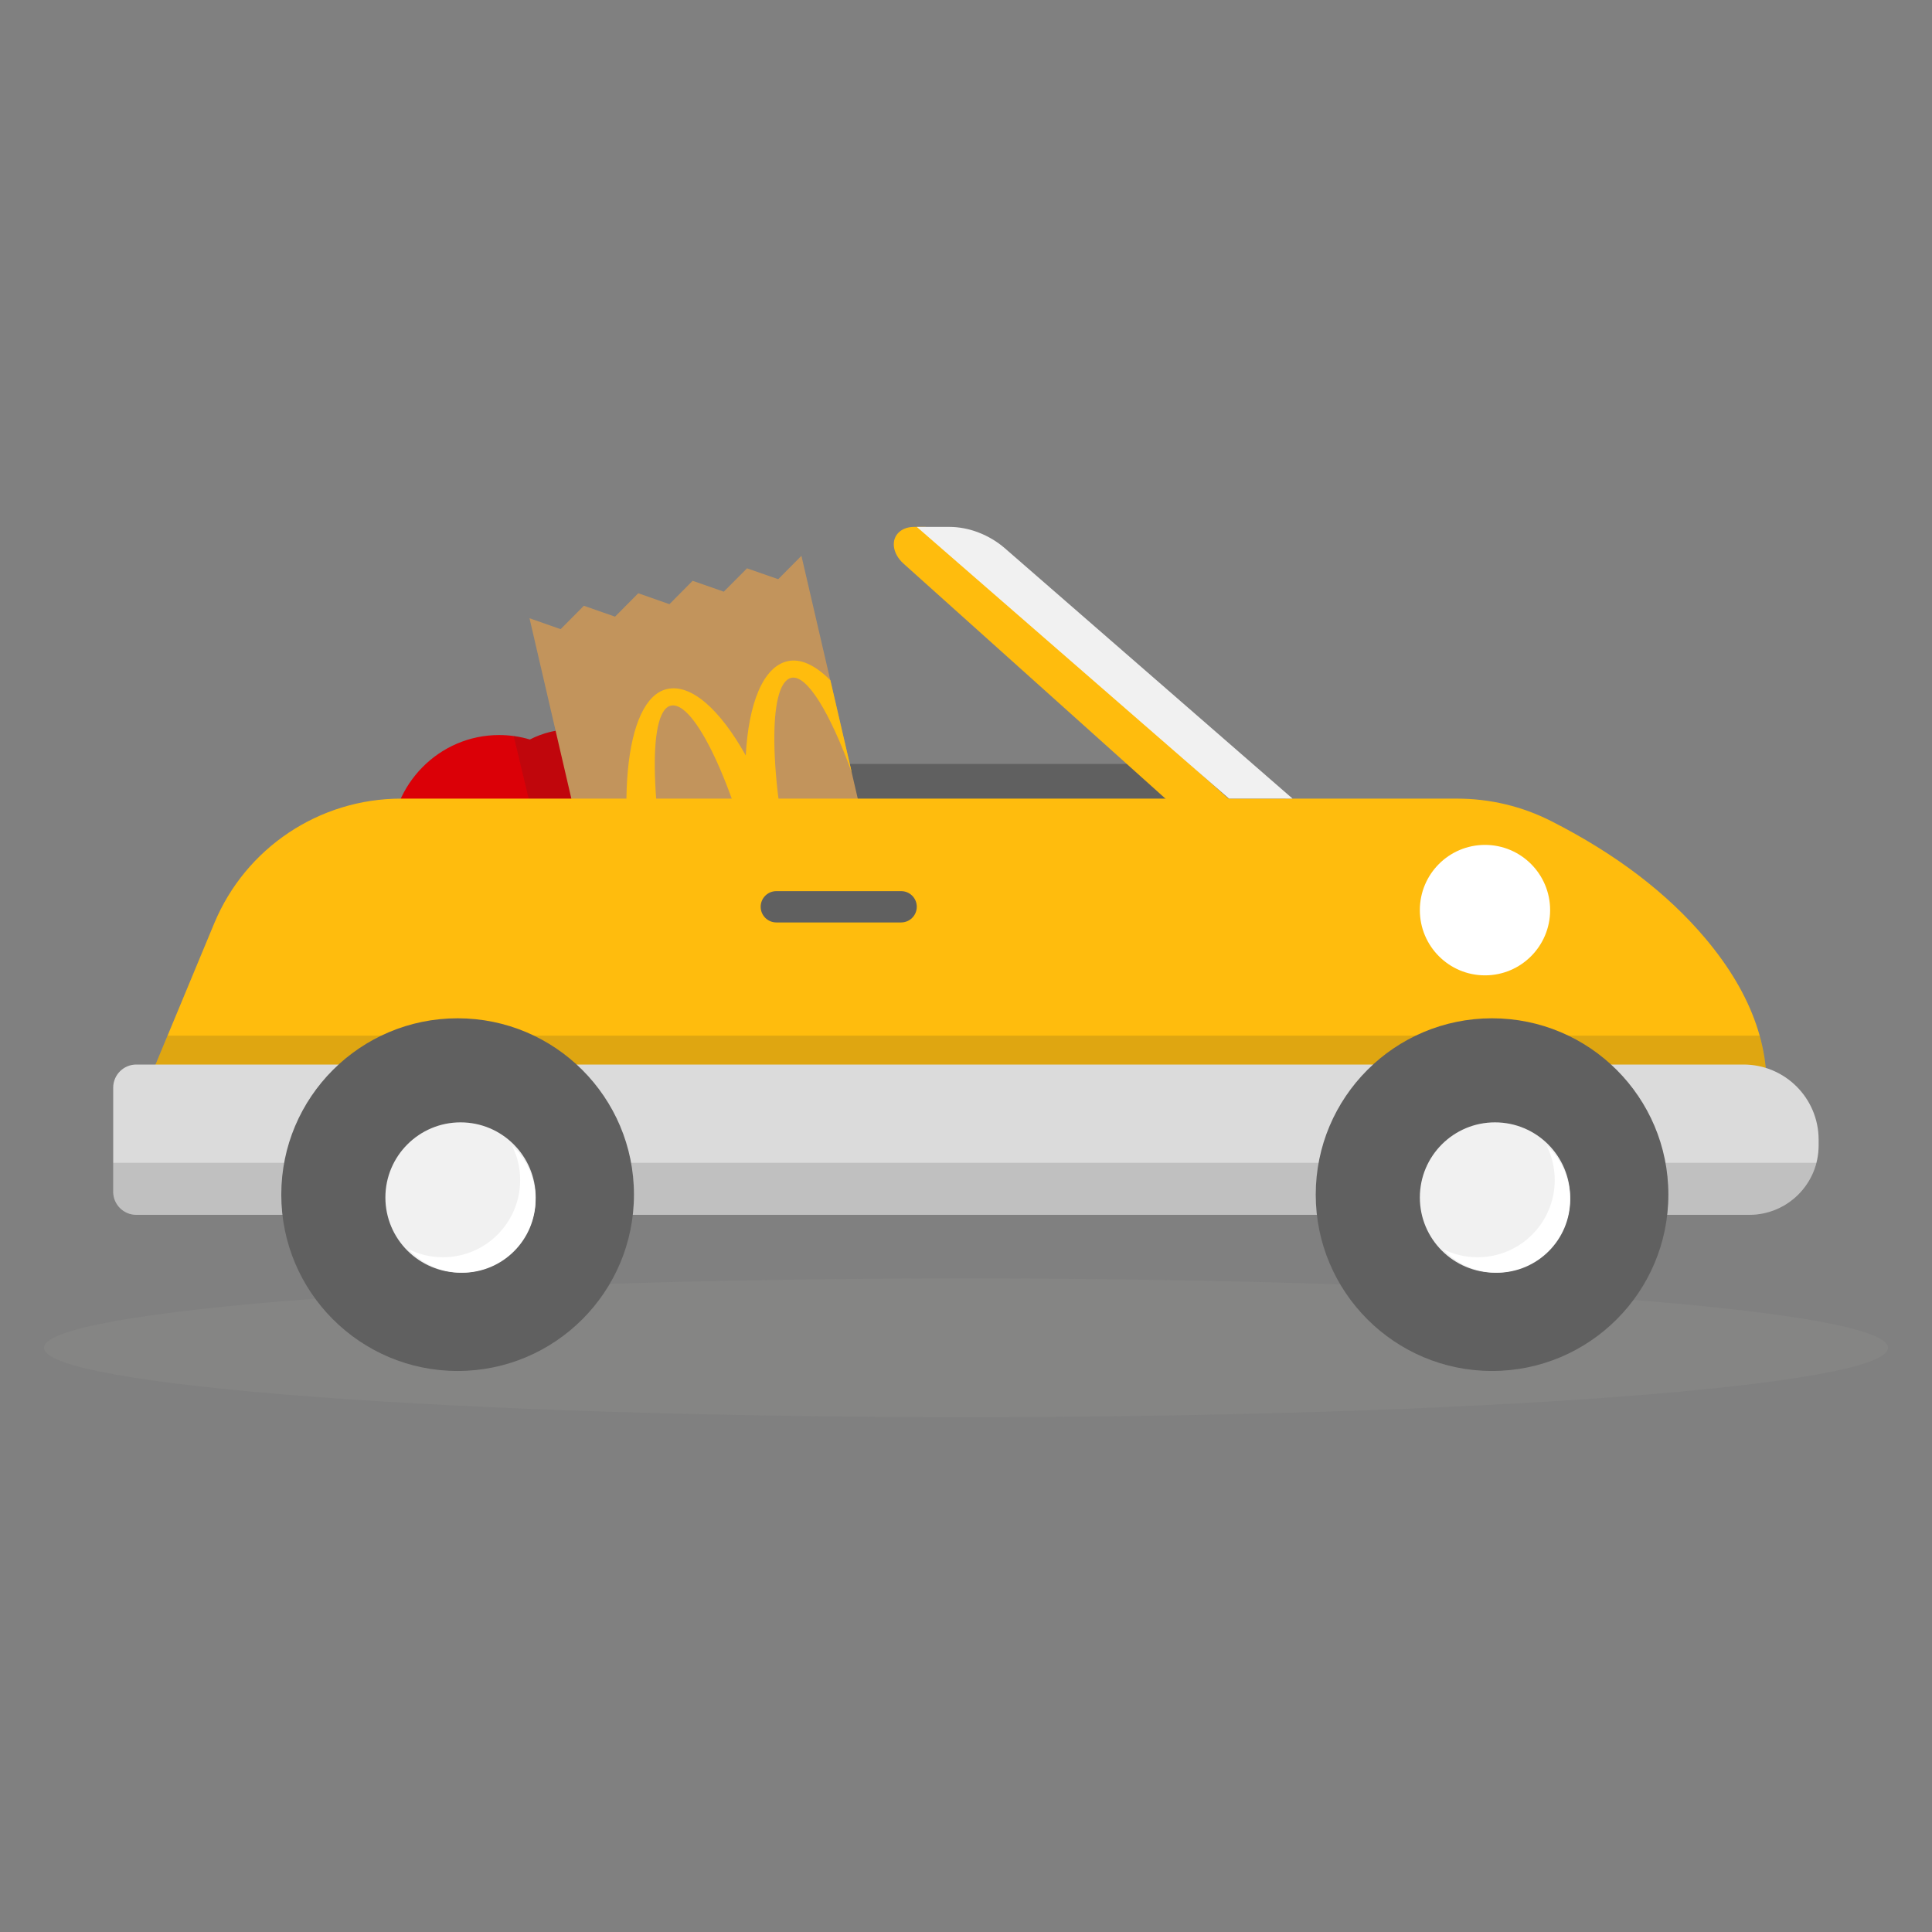 <svg width="44" height="44" viewBox="0 0 44 44" fill="none" xmlns="http://www.w3.org/2000/svg">
<rect x="0" y="0" width="44" height="44" fill="#808080" stroke="none"/>
<path d="M43 30.695C43 31.568 33.598 32.275 22 32.275C10.402 32.275 1 31.568 1 30.695C1 29.823 10.402 29.115 22 29.115C33.598 29.115 43 29.823 43 30.695Z" fill="#A0A09F" fill-opacity="0.15"/>
<path d="M8.375 23.972C8.375 20.341 11.318 17.398 14.948 17.398H26.018C29.944 17.398 33.127 20.582 33.127 24.508H8.912C8.615 24.508 8.375 24.268 8.375 23.972Z" fill="#606060"/>
<path d="M12.067 16.842C12.361 16.692 12.693 16.607 13.045 16.607C14.245 16.607 15.218 17.593 15.218 18.808C15.218 19.999 14.284 20.969 13.117 21.008C12.67 21.462 12.052 21.742 11.368 21.742C10.004 21.742 8.898 20.622 8.898 19.241C8.898 17.86 10.004 16.74 11.368 16.74C11.611 16.74 11.846 16.776 12.067 16.842Z" fill="#DB0007"/>
<path d="M13.046 16.607C13.252 16.607 13.451 16.636 13.64 16.691L13.64 19.372H12.323L11.699 16.762C11.826 16.779 11.949 16.806 12.069 16.842C12.363 16.692 12.695 16.607 13.046 16.607Z" fill="#292929" fill-opacity="0.15"/>
<path fill-rule="evenodd" clip-rule="evenodd" d="M18.252 12.658L20.079 20.532C20.13 20.75 19.997 20.966 19.784 21.015L14.365 22.259C14.151 22.309 13.937 22.172 13.886 21.955L12.059 14.08L12.768 14.329L13.297 13.796L14.007 14.044L14.536 13.511L15.246 13.76L15.774 13.227L16.484 13.475L17.013 12.943L17.723 13.191L18.252 12.658Z" fill="#C2945C"/>
<path fill-rule="evenodd" clip-rule="evenodd" d="M17.933 15.059C18.235 14.989 18.571 15.151 18.912 15.494L19.399 17.595C18.901 16.225 18.374 15.356 18.021 15.437C17.48 15.562 17.511 17.699 18.09 20.209L17.306 20.39C16.727 17.88 15.818 15.946 15.276 16.071C14.735 16.196 14.805 18.502 15.433 21.221L14.649 21.402C13.973 18.474 14.215 15.917 15.189 15.693C15.743 15.565 16.402 16.164 16.984 17.205C17.049 16.015 17.379 15.187 17.933 15.059Z" fill="#FFBC0D"/>
<path d="M9.135 18.188H33.185C33.932 18.188 34.669 18.364 35.334 18.703C36.803 19.45 37.973 20.342 38.844 21.378C39.925 22.664 40.375 23.97 40.196 25.297H3.105L4.879 21.028C5.594 19.308 7.273 18.188 9.135 18.188Z" fill="#FFBC0D"/>
<path d="M40.233 24.639L3.379 24.639L3.817 23.586L40.074 23.586C40.172 23.936 40.225 24.287 40.233 24.639Z" fill="#292929" fill-opacity="0.15"/>
<path d="M35.303 20.727C35.303 21.548 34.639 22.213 33.82 22.213C33 22.213 32.336 21.548 32.336 20.727C32.336 19.907 33 19.242 33.82 19.242C34.639 19.242 35.303 19.907 35.303 20.727Z" fill="white"/>
<path d="M20.817 12H21.078L28.123 18.32H26.689L20.578 12.837C20.318 12.604 20.28 12.275 20.494 12.103C20.577 12.036 20.69 12 20.817 12Z" fill="#FFBC0D"/>
<path d="M20.879 12H21.624C22.066 12 22.534 12.181 22.886 12.487L29.437 18.188H27.989L20.879 12Z" fill="#F1F1F1"/>
<path d="M17.681 20.295H20.523C20.72 20.295 20.879 20.454 20.879 20.651C20.879 20.848 20.72 21.008 20.523 21.008H17.681C17.484 21.008 17.324 20.848 17.324 20.651C17.324 20.454 17.484 20.295 17.681 20.295Z" fill="#606060"/>
<path d="M3.105 24.244H39.707C40.652 24.244 41.418 25.01 41.418 25.956V26.087C41.418 26.96 40.711 27.667 39.838 27.667H3.105C2.814 27.667 2.578 27.432 2.578 27.141V24.771C2.578 24.48 2.814 24.244 3.105 24.244Z" fill="#DBDBDB"/>
<path d="M39.838 27.667H3.105C2.814 27.667 2.578 27.432 2.578 27.141V26.482L41.368 26.482C41.193 27.164 40.575 27.667 39.838 27.667Z" fill="#292929" fill-opacity="0.15"/>
<path d="M37.996 27.207C37.996 29.425 36.198 31.223 33.98 31.223C31.763 31.223 29.965 29.425 29.965 27.207C29.965 24.989 31.763 23.191 33.98 23.191C36.198 23.191 37.996 24.989 37.996 27.207Z" fill="#606060"/>
<path d="M35.759 27.272C35.759 28.217 34.993 28.984 34.047 28.984C33.102 28.984 32.336 28.217 32.336 27.272C32.336 26.327 33.102 25.561 34.047 25.561C34.993 25.561 35.759 26.327 35.759 27.272Z" fill="#F1F1F1"/>
<path d="M35.222 26.088C35.553 26.393 35.76 26.83 35.76 27.315C35.76 28.237 35.013 28.985 34.09 28.985C33.605 28.985 33.168 28.777 32.863 28.447C33.1 28.566 33.368 28.633 33.651 28.633C34.622 28.633 35.408 27.846 35.408 26.876C35.408 26.602 35.346 26.344 35.235 26.113L35.222 26.088Z" fill="white"/>
<path d="M14.438 27.207C14.438 29.425 12.64 31.223 10.422 31.223C8.204 31.223 6.406 29.425 6.406 27.207C6.406 24.989 8.204 23.191 10.422 23.191C12.64 23.191 14.438 24.989 14.438 27.207Z" fill="#606060"/>
<path d="M12.2 27.272C12.2 28.217 11.434 28.984 10.489 28.984C9.544 28.984 8.777 28.217 8.777 27.272C8.777 26.327 9.544 25.561 10.489 25.561C11.434 25.561 12.2 26.327 12.2 27.272Z" fill="#F1F1F1"/>
<path d="M11.66 26.088C11.99 26.393 12.197 26.83 12.197 27.315C12.197 28.237 11.45 28.985 10.528 28.985C10.043 28.985 9.606 28.777 9.301 28.447C9.538 28.566 9.805 28.633 10.089 28.633C11.059 28.633 11.846 27.846 11.846 26.876C11.846 26.602 11.784 26.344 11.672 26.113L11.66 26.088Z" fill="white"/>
</svg>

